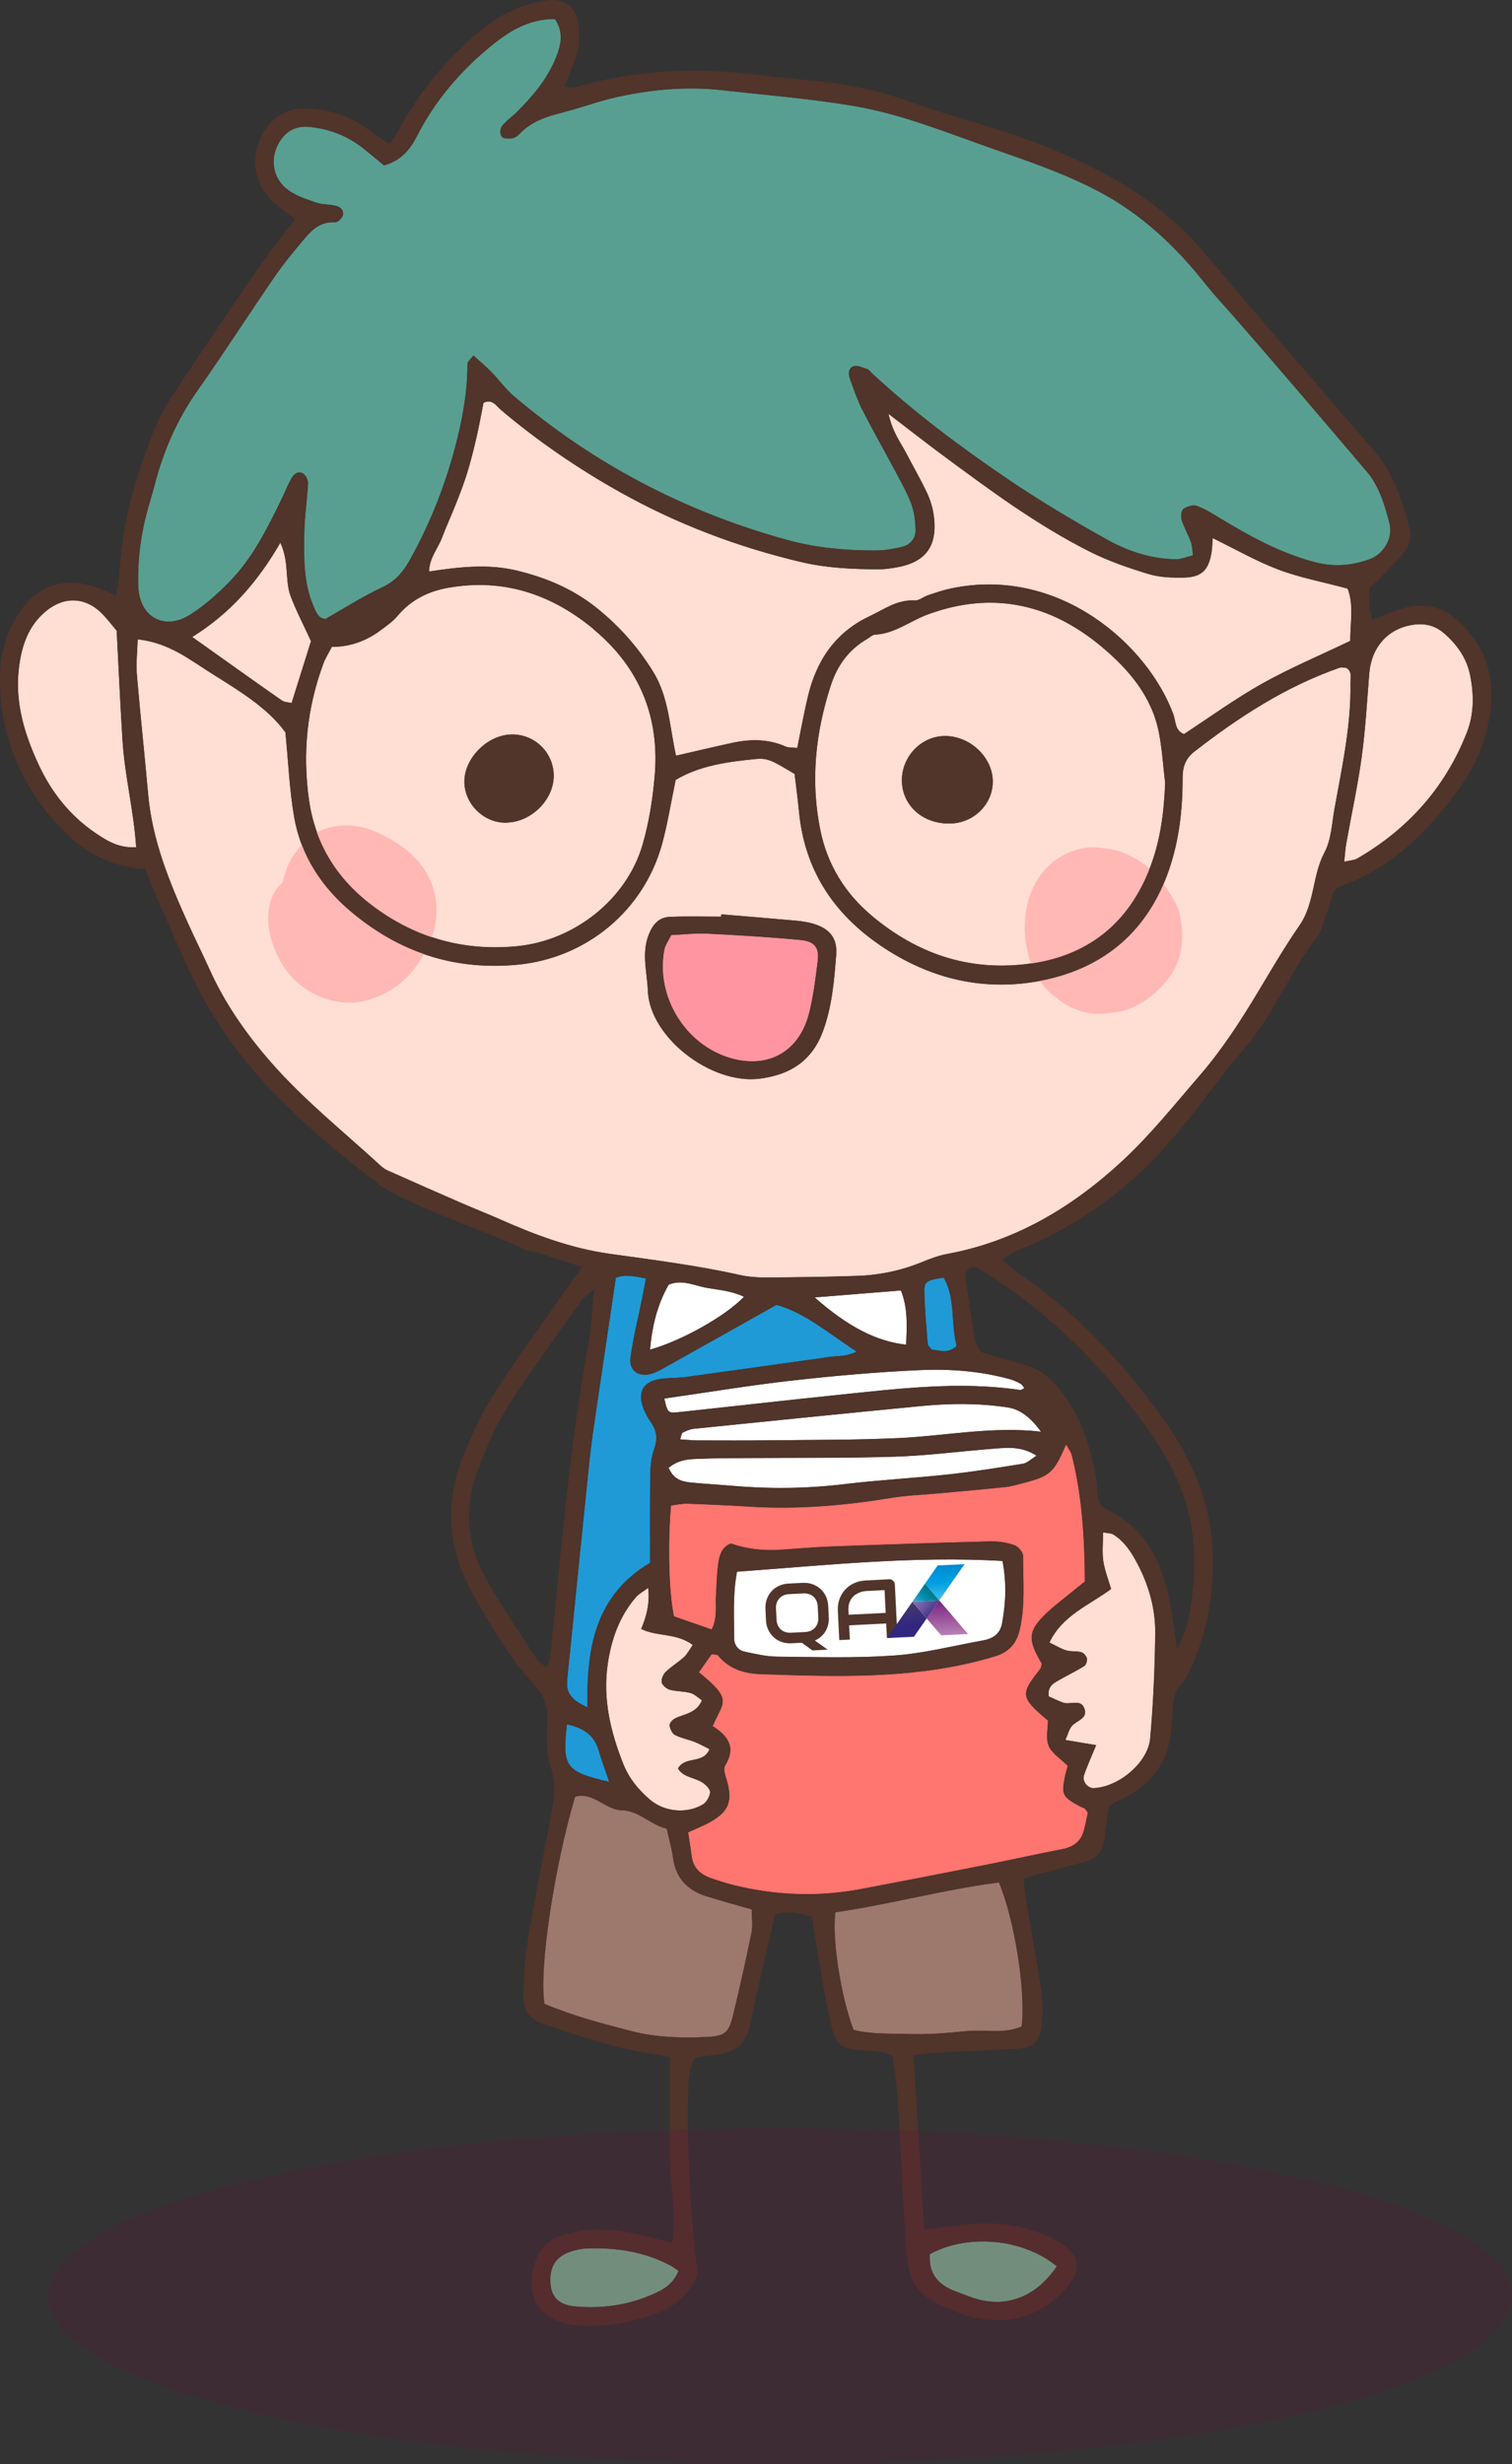 <?xml version="1.0" encoding="UTF-8"?><svg id="Layer_2" xmlns="http://www.w3.org/2000/svg" xmlns:xlink="http://www.w3.org/1999/xlink" viewBox="0 0 254.72 414.89"><rect x="0" y="0" width="254.72" height="414.89" fill="#333333" stroke="none"/><defs><style>.cls-1{fill:url(#linear-gradient);}.cls-1,.cls-2,.cls-3,.cls-4,.cls-5,.cls-6,.cls-7,.cls-8,.cls-9,.cls-10,.cls-11,.cls-12,.cls-13,.cls-14,.cls-15{fill-rule:evenodd;}.cls-16,.cls-4{fill:#51342a;}.cls-17{fill:#68153e;opacity:.22;}.cls-2{fill:url(#Azul);}.cls-3{fill:#589f92;}.cls-5{fill:#77af8f;}.cls-6{fill:#1f9ad6;}.cls-7{fill:#ff95a0;}.cls-8{fill:#ff756f;}.cls-9{fill:#9d786d;}.cls-10{fill:#fff;}.cls-11{fill:#ffded4;}.cls-12{fill:#ffb8b3;}.cls-13{fill:url(#linear-gradient-3);}.cls-14{fill:url(#linear-gradient-2);}.cls-15{fill:url(#linear-gradient-4);}</style><linearGradient id="linear-gradient" x1="152.59" y1="275.94" x2="152.59" y2="270.05" gradientTransform="translate(-13.3 7.65) rotate(-2.86)" gradientUnits="userSpaceOnUse"><stop offset=".31" stop-color="#312781"/><stop offset="1" stop-color="#46396a"/></linearGradient><linearGradient id="Azul" x1="159.42" y1="270.05" x2="159.42" y2="264.16" gradientTransform="translate(-13.3 7.65) rotate(-2.86)" gradientUnits="userSpaceOnUse"><stop offset="0" stop-color="#47bfef"/><stop offset=".5" stop-color="#009fe2"/><stop offset="1" stop-color="#008ad1"/></linearGradient><linearGradient id="linear-gradient-2" x1="154.71" y1="271.02" x2="157.31" y2="268.42" gradientTransform="translate(-13.3 7.65) rotate(-2.86)" gradientUnits="userSpaceOnUse"><stop offset=".01" stop-color="#43adcb"/><stop offset=".5" stop-color="#008db2"/><stop offset=".99" stop-color="#00747e"/></linearGradient><linearGradient id="linear-gradient-3" x1="159.42" y1="275.94" x2="159.42" y2="270.05" gradientTransform="translate(-13.3 7.65) rotate(-2.86)" gradientUnits="userSpaceOnUse"><stop offset="0" stop-color="#b880b6"/><stop offset="1" stop-color="#782180"/></linearGradient><linearGradient id="linear-gradient-4" x1="157.31" y1="271.68" x2="154.71" y2="269.08" gradientTransform="translate(-13.3 7.65) rotate(-2.86)" gradientUnits="userSpaceOnUse"><stop offset="0" stop-color="#4a3489"/><stop offset=".5" stop-color="#6a5ba2"/><stop offset="1" stop-color="#8377b3"/></linearGradient></defs><g id="Layer_1-2"><path class="cls-3" d="m64.72,27.84c2.89-.84,4.35-2.63,5.58-5.04,3.04-5.93,7.34-10.94,12.52-15.14,3.04-2.47,6.33-4.48,10.66-4.45,1.55,2.24,1.01,4.48.1,6.67-1.45,3.5-3.84,6.34-6.5,8.97-.84.83-1.84,1.52-2.56,2.44-.3.38-.29,1.42.01,1.75.33.35,1.19.33,1.78.24.46-.07.93-.44,1.27-.79,1.96-2.05,4.5-2.86,7.16-3.54,3.11-.78,6.13-1.94,9.26-2.62,5.81-1.27,11.7-1.81,17.65-1.14,7.39.83,14.82,1.42,22.14,2.65,8.18,1.38,15.9,4.57,23.71,7.3,5.89,2.06,11.79,4.07,17.38,6.99,7.37,3.85,13.2,9.36,18.26,15.77,1.25,1.59,2.61,3.04,3.94,4.54,7.81,8.89,15.46,17.92,23.14,26.93,2.14,2.51,3.04,5.64,3.85,8.75.64,2.46-.93,5.2-3.42,6.08-2.91,1.03-5.86,1.3-8.96.52-5.82-1.48-10.98-4.31-16.06-7.39-1.29-.78-2.59-1.62-4-2.13-.63-.23-1.66.08-2.26.51-.37.26-.48,1.27-.31,1.82.4,1.28,1.09,2.47,1.56,3.73.22.6.22,1.28.36,2.25-1.08.26-2,.68-2.91.67-4.15-.05-8.06-1.35-11.6-3.32-5.75-3.21-11.43-6.59-16.87-10.29-7.97-5.42-15.7-11.19-22.78-17.77-.25-.23-.47-.56-.76-.65-.75-.24-1.64-.69-2.28-.47-.91.3-.88,1.36-.58,2.18.64,1.74,1.24,3.52,2.08,5.17,1.68,3.31,3.53,6.54,5.28,9.83,1.03,1.94,2.14,3.86,2.92,5.89.53,1.37.71,2.94.76,4.42.05,1.5-.89,2.59-2.34,2.94-1.47.35-3,.59-4.5.59-5.09.02-10.12-.47-15.05-1.84-17.04-4.73-32.35-12.73-45.83-24.18-1.39-1.18-2.47-2.72-3.76-4.04-.91-.94-1.92-1.78-3.02-2.78-.48.66-1,1.04-1,1.42.02,4.24-.68,8.4-1.68,12.49-1.78,7.25-4.45,14.17-8.12,20.7-1.11,1.97-2.46,3.46-4.61,4.46-3.2,1.49-6.2,3.42-9.51,5.3-1.19-.02-1.62-1.21-2.07-2.27-1.62-3.84-1.57-7.93-1.51-11.98.04-2.87.49-5.73.64-8.59.03-.54-.36-1.35-.81-1.62-.91-.57-1.63.14-2.04.89-.65,1.18-1.13,2.45-1.73,3.66-2.38,4.87-4.82,9.73-8.65,13.65-1.99,2.04-4.18,3.97-6.57,5.51-4.33,2.79-8.58.48-8.79-4.62-.17-4.07.32-8.1,1.31-12.06.41-1.63.95-3.24,1.37-4.87,1.47-5.79,3.77-11.16,7.24-16.08,4.47-6.35,8.68-12.9,13.08-19.3,1.53-2.22,3.27-4.31,5.01-6.38,1.32-1.58,2.82-2.89,5.15-2.73.42.03,1.19-.7,1.3-1.19.22-1-.59-1.47-1.47-1.65-.99-.19-2.06-.15-3-.47-1.58-.54-3.24-1.08-4.6-2.01-2.71-1.86-3.33-5.27-1.68-8.11,1.12-1.93,2.86-2.86,5.09-2.64,3.45.33,6.56,1.55,9.27,3.75,1.16.94,2.31,1.9,3.34,2.74Z"/><path class="cls-11" d="m23.2,107.65c5.3.6,8.78,3.45,12.44,5.75,4.7,2.95,9.52,5.84,12.44,9.93.51,5.2.69,9.77,1.47,14.24,1.14,6.58,4.66,11.88,9.78,16.14,8.06,6.69,17.25,9.71,27.76,8.74,11.63-1.07,21.4-9.09,24.47-20.44.92-3.41,1.47-6.93,2.26-10.68,3.98-2.4,8.66-3.04,13.34-3.51,2.21-.22,2.81.19,6.7,2.5.24,2.02.53,4.18.74,6.35.94,9.76,5.75,17.11,13.77,22.57,8.41,5.71,17.7,7.83,27.54,5.79,10.31-2.14,17.53-8.4,21.02-18.56,1.72-5.01,2.31-10.22,2.29-15.49,0-1.85.5-3.26,1.96-4.4,7.51-5.84,15.43-10.98,24.48-14.14.29-.1.66-.01,1.06-.01,1.13.56.76,1.69.78,2.62.12,7.16-1.42,14.11-2.68,21.1-.45,2.5-.54,5.23-1.69,7.38-2.07,3.91-1.63,8.56-4.2,12.28-2.49,3.61-4.72,7.41-6.98,11.18-2.96,4.93-6.08,9.76-9.85,14.12-4.2,4.85-8.24,9.92-12.92,14.27-8.41,7.82-18.05,13.63-29.59,15.76-1.48.27-2.93.82-4.34,1.4-3.49,1.42-7.12,2.18-10.86,2.3-5.07.17-10.14.24-15.21.27-1.51.01-3.06-.09-4.54-.42-7.27-1.63-14.64-2.54-22-3.58-6.4-.9-12.42-3.14-18.31-5.75-2.16-.96-4.36-1.81-6.53-2.76-4.17-1.82-8.34-3.66-12.5-5.51-.45-.2-.88-.52-1.25-.86-6.23-5.71-12.86-10.99-18.44-17.39-4.14-4.74-7.71-9.84-10.31-15.6-1.18-2.62-2.47-5.19-3.65-7.81-3.14-6.95-6.01-13.98-6.7-21.7-.6-6.73-1.33-13.45-1.9-20.18-.16-1.83.07-3.69.14-5.89Zm98.31,46.31c0,.13-.01.26-.02.39-2.86,0-5.72-.08-8.58.03-1.86.07-2.9,1.18-3.61,2.98-1.26,3.2-.27,6.3-.16,9.46.29,7.8,10.6,15.83,18.83,14.81,5.23-.65,8.84-3.06,10.66-7.97,1.54-4.14,1.9-8.54,2.24-12.89.22-2.82-1.13-4.4-3.81-5.21-.96-.29-1.97-.44-2.97-.53-4.19-.38-8.39-.72-12.58-1.07Z"/><path class="cls-11" d="m149.67,69.67c3.61,2.76,6.25,4.83,8.95,6.83,8.02,5.93,16.03,11.88,24.97,16.38,3.15,1.58,6.53,2.75,9.91,3.77,1.89.57,4,.64,6.01.59,2.98-.08,4.12-1.28,4.6-4.3.11-.66.11-1.33.19-2.34,3.82,1.86,7.33,3.89,11.08,5.3,3.59,1.36,7.43,2.07,11.64,3.2,1.07,2.59.45,5.74.45,8.81-5.13,2.46-10.12,4.55-14.8,7.17-4.55,2.55-8.8,5.64-13.21,8.52-1.55-.59-1.36-2.14-1.79-3.32-4.29-11.66-19.2-25.02-37.41-21.21-1.31.27-2.6.71-3.87,1.13-.8.26-1.57.96-2.32.91-2.92-.18-5.11,1.49-7.53,2.62-5.82,2.73-9,7.49-10.44,13.55-.66,2.77-1.16,5.59-1.79,8.65-.75-.08-1.42,0-1.95-.23-2.92-1.29-5.91-1.28-8.95-.63-3.12.67-6.23,1.41-9.53,2.17-1.07-4.81-1.19-9.81-3.83-14.11-2.6-4.22-5.84-7.85-9.72-10.92-3.92-3.09-8.38-4.96-13.21-6.13-4.88-1.18-9.7-.63-14.85.15.11-2.39,1.53-3.92,2.2-5.71.71-1.9,1.57-3.74,2.31-5.62.68-1.73,1.36-3.46,1.91-5.24.6-1.93,1.09-3.9,1.55-5.88.45-1.97.81-3.96,1.21-5.95,1.46-.76,2.16.52,2.97,1.21,6.22,5.25,12.91,9.82,20,13.8,9.64,5.4,19.87,9.28,30.63,11.81,4.31,1.02,8.69,1.19,13.09,1.2.84,0,1.68-.12,2.52-.25,5.23-.81,7.35-3.56,6.65-8.79-.18-1.32-.59-2.65-1.16-3.86-1.08-2.29-2.36-4.48-3.52-6.72-.91-1.76-2.22-3.34-2.96-6.57Z"/><path class="cls-8" d="m179.9,297.35c-.12.45-.38,1.24-.53,2.06-.53,2.79-.32,3.17,2.46,4.69.29.16.62.26.91.43.13.08.21.25.54.67-.19.88-.39,2-.69,3.1-.51,1.82-1.79,2.72-3.62,3.07-4.15.8-8.27,1.72-12.41,2.55-7.12,1.41-14.25,2.8-21.39,4.15-7.25,1.37-14.46,1.14-21.61-.66-1.31-.33-2.6-.73-3.87-1.19-1.7-.61-2.9-1.7-3.15-3.6-.18-1.31-.39-2.62-.61-4.09,1.39-.64,2.63-1.12,3.77-1.76,3.15-1.78,3.77-3.58,2.7-7.14-.23-.74-.58-1.79-.25-2.31,1.93-3.11.47-5.06-2.09-6.66,1.75-4.14,3.54-4.34-2.32-9.07.72-1.02,1.45-2.06,2.14-3.04.48.07.91,0,1.06.17,1.86,2.3,4.46,3.09,7.2,3.18,12.33.41,24.68.86,36.79-2.25.98-.25,1.96-.52,2.93-.83,2.09-.69,3.38-2.08,3.9-4.26,1-4.17.59-8.41.59-12.61,0-.62-.84-1.56-1.49-1.78-1.25-.43-2.64-.65-3.96-.62-8.95.23-17.89.53-26.84.86-2.87.11-5.73.36-8.6.55q-4.43.29-8.33-1.05c-1.45.55-1.89,1.9-2.09,3.2-.29,1.82-.29,3.69-.41,5.54-.12,1.82.28,3.7-.72,5.74-2.18-.76-4.34-1.51-6.37-2.22-.86-3.97-1.07-12.29-.49-18.67.87-.1,1.81-.33,2.75-.3,3.55.12,7.09.28,10.63.5,7.97.5,15.86-.19,23.73-1.48,2.66-.44,5.37-.52,8.06-.77,3.7-.34,7.4-.66,11.1-1.05,1-.1,1.99-.39,2.97-.65,4.64-1.21,5.22-1.71,7.32-6.53.42.77.83,1.26.97,1.82,1.74,6.93,2.15,13.99,2.2,21.27-1.19.95-2.36,1.88-3.52,2.83-.92.75-1.85,1.48-2.72,2.28-3.36,3.14-3.51,4.55-1.01,8.73-.09.3-.1.67-.29.9-3.38,4.29-3.33,4.74,1.32,8.67,0,1.29-.4,2.96.12,4.25.5,1.25,1.95,2.11,3.24,3.4Z"/><path class="cls-11" d="m196.29,131.87c-.18,4.79-.78,9.49-2.45,13.95-3.65,9.74-10.74,15.31-21.08,16.52-9.76,1.14-18.31-1.82-25.81-8.08-4.58-3.82-7.55-8.64-8.74-14.45-1.7-8.29-.84-16.45,1.77-24.45,1.09-3.32,3.03-6.01,6.11-7.78.44-.26.87-.71,1.32-.73,3.33-.16,5.89-2.29,8.86-3.39,10.87-4.01,20.63-1.84,29.31,5.41,4.56,3.82,8.46,8.34,9.66,14.47.55,2.8.72,5.68,1.06,8.52Zm-29.04-.23c.03-4.01-3.69-7.64-7.92-7.71-4.01-.07-7.4,3.35-7.39,7.45,0,4.21,3.5,7.36,8.08,7.29,3.98-.06,7.2-3.19,7.23-7.03Z"/><path class="cls-11" d="m55.91,108.9c3.15.01,5.94-1.06,8.41-2.93.92-.7,1.9-1.38,2.64-2.26,2.29-2.73,5.2-4.18,8.67-4.78,9.12-1.56,17.04,1.02,24.1,6.75.13.11.24.23.37.34,7.72,6.46,11.07,14.79,10.19,24.73-.34,3.85-.96,7.75-2.03,11.45-2.7,9.3-11.6,16.22-21.23,17.12-8.81.83-16.73-1.34-23.87-6.56-6.19-4.52-10.01-10.48-11.1-18.07-1.12-7.84-.34-15.52,2.42-22.96.35-.93.9-1.79,1.44-2.85Zm29.42,29.62c4.29-.11,8.1-4.01,7.95-8.13-.14-3.88-3.42-6.89-7.3-6.71-3.97.19-7.72,4-7.75,7.88-.02,3.81,3.3,7.07,7.1,6.97Z"/><path class="cls-9" d="m91.72,337.41c-.97-5.75,1.61-22.92,5.15-34.88,3.06-.9,5.09,2.21,7.91,2.28,2.88.07,4.75,2.44,7.54,3.1.37,1.7.85,3.31,1.07,4.95.47,3.44,2.47,5.45,5.65,6.44,2.41.75,4.85,1.41,7.6,2.2,0,1.33.22,2.67-.04,3.91-.94,4.63-1.98,9.24-3.09,13.84-.73,3.03-1.36,3.6-4.52,3.74-4.22.19-8.45.08-12.58-.98-4.9-1.26-9.8-2.55-14.69-4.6Z"/><path class="cls-9" d="m140.74,321.98c9.2-1.33,18.29-3.85,27.54-5.02,2.65,6.27,4.55,18.41,3.83,24.25-2.97,1.34-6.22.47-9.35.79-3.19.33-6.41.59-9.61.49-3.16-.11-6.4.08-9.37-.71-2.13-5.52-3.67-15.43-3.05-19.8Z"/><path class="cls-10" d="m124.16,264.63c14.87-1.07,29.6-2.68,44.72-1.81.7,3.65.57,7.11-.09,10.59-.33,1.76-1.6,2.51-3.2,2.8-4.98.9-9.93,2.18-14.95,2.54-6.55.47-13.16.26-19.74.19-1.83-.02-3.66-.46-5.47-.84-1.09-.23-1.76-1.15-1.76-2.22,0-3.68-.26-7.38.48-11.25Z"/><path class="cls-11" d="m19.66,106.21c.33,6.39.6,12.44.98,18.48.38,5.99,1.9,11.86,2.3,17.97-2.89.18-4.9-1.07-6.84-2.38-4.3-2.91-7.43-6.85-9.59-11.52-2.37-5.09-4-10.4-3.34-16.13.43-3.77,1.53-7.25,4.64-9.78,3.08-2.5,6.68-2.33,9.48.57.93.96,1.74,2.04,2.37,2.79Z"/><path class="cls-11" d="m226.45,145.09c.14-1.25.19-2.23.37-3.18.86-4.8,1.91-9.58,2.57-14.41.64-4.66.9-9.37,1.28-14.06.36-4.51,3.18-7.65,7.45-8.25,1.94-.27,3.66.14,5.16,1.45,2.23,1.93,3.84,4.22,4.41,7.17.63,3.21.63,6.44-.55,9.47-3.62,9.27-9.9,16.32-18.5,21.29-.53.31-1.24.31-2.19.53Z"/><path class="cls-11" d="m184.67,293.85c-1.89-.32-3.35-.56-5.2-.87.43-.98.61-1.78,1.07-2.33.79-.96,2.77-1.25,2.13-2.98-.62-1.68-2.4-.56-3.59-.98-.89-.32-1.74-.75-2.43-1.06-.19-1.64.74-2.15,1.6-2.65,1.45-.84,2.97-1.56,4.4-2.45.32-.2.53-.91.44-1.31-.09-.41-.56-.92-.96-1.03-.8-.21-1.7-.05-2.49-.29-.92-.27-1.75-.8-2.86-1.33,2.2-4.62,6.68-6.25,10.39-9.02-.46-1.57-1.07-3.09-1.31-4.66-.22-1.47-.05-3.01-.05-4.87.69.14,1.34.1,1.79.39,1.91,1.21,3.08,3.08,4.09,5.04,1.9,3.65,2.98,7.58,2.92,11.66-.08,5.87-.33,11.76-.85,17.6-.36,4.11-5.38,8.24-9.56,8.37-.95.03-1.93-1.14-1.61-2.12.53-1.56,1.22-3.06,2.06-5.11Z"/><path class="cls-11" d="m109.2,267.36q.4,3.32-1.18,6.91c2.62,1.34,5.93.63,8.69,2.7-.55.78-.9,1.51-1.45,2.02-.99.91-2.17,1.61-3.13,2.54-.42.41-.76,1.23-.64,1.76.11.5.81,1.07,1.36,1.22,1.12.31,2.35.24,3.47.55.71.2,1.3.81,1.94,1.23-.97,2.28-3.07,2.27-4.64,3.11-.38.21-.86.8-.81,1.15.09.57.43,1.34.9,1.58,1.03.53,2.22.74,3.31,1.17.86.34,1.68.81,2.51,1.22-1.09,2.6-4.07,1.07-5.31,3.25.89,1.56,2.97,1.5,4.34,2.52.49.37,1.14,1.08,1.07,1.53-.11.73-.59,1.64-1.21,2-2.76,1.65-6.53,1.26-8.94-.81-1.93-1.66-3.51-3.56-4.48-6-2.15-5.41-3.47-10.96-2.63-16.77.6-4.17,1.97-8.13,4.83-11.39.41-.46,1-.76,2-1.5Z"/><path class="cls-10" d="m112.65,247.15c1.79-1.46,3.52-1.45,5.19-1.51,2.7-.11,5.4-.11,8.11-.13,8.28-.07,16.57.04,24.84-.23,5.57-.18,11.11-.92,16.67-1.35,2.31-.18,4.67-.43,7.17,1.19-.94.58-1.57,1.23-2.28,1.35-4.16.68-8.33,1.34-12.52,1.8-5.88.63-11.79.94-17.65,1.65-6.41.77-12.81.81-19.22.24-2.19-.19-4.38-.3-6.57-.52-1.53-.15-2.96-.56-3.74-2.48Z"/><path class="cls-11" d="m32.38,107.26c6.37-3.96,10.99-9.2,14.85-15.88,1.55,3.31.74,6.33,1.72,8.95.93,2.5,2.18,4.87,3.45,7.63-.97,3.11-2.08,6.63-3.27,10.42-.52-.13-1.21-.13-1.67-.45-4.84-3.38-9.64-6.81-15.07-10.67Z"/><path class="cls-10" d="m175.37,241.07c-8.16-.94-15.96.69-23.84,1.07-7.26.34-14.53.29-21.8.38-4.06.05-8.11.03-12.17.02-.97,0-1.94-.11-2.98-.18.2-.56.22-1.02.43-1.13.58-.3,1.22-.58,1.86-.65,12.77-1.3,25.55-2.59,38.33-3.83,4.89-.47,9.79-.51,14.67.25q2.9.45,5.5,4.07Z"/><path class="cls-10" d="m111.91,235.48c7.17-1.02,14.3-2.21,21.47-3.02,7.2-.81,14.43-1.45,21.66-1.77,5.04-.22,10.11.17,15.03,1.51.64.17,1.26.47,1.85.78.27.14.44.48.67.75-.26.11-.54.34-.77.31-10.13-1.49-20.19-.24-30.25.79-9.22.95-18.43,2.01-27.64,2.99-1.34.14-1.54-.12-2.01-2.35Z"/><path class="cls-5" d="m114.32,382.38c-.99,2.31-2.56,3.1-4.04,3.79-4.2,1.93-8.68,2.59-13.26,2.2-2.9-.25-4.16-1.57-4.3-4-.15-2.8.98-4.51,3.62-5.32.8-.24,1.64-.43,2.46-.46,4.94-.19,9.71.53,14.14,2.86.44.23.82.55,1.38.93Z"/><path class="cls-5" d="m178.04,381.6c-3.34,4.93-8,6.88-13.1,5.61-1.29-.32-2.53-.88-3.8-1.33-2.99-1.06-4.75-2.98-4.49-6.34,6.39-3.46,15.65-2.66,21.38,2.05Z"/><path class="cls-10" d="m109.51,227.25c.34-3.96,1.23-7.59,3.15-10.94,2.33-.95,4.35.19,6.44.54,2.08.35,4.2.53,6.24,1.5-3.08,3.24-10.56,7.45-15.83,8.9Z"/><path class="cls-10" d="m137.24,218.45c5.29-.43,9.78-.79,14.53-1.17,1.2,2.91,1.01,6,.89,9.14-5-.56-9.79-3-15.42-7.97Z"/><path class="cls-6" d="m130.81,219.7c4.84,1.33,8.75,4.8,13.52,7.87-1.86.93-3.38.69-4.78.92-1.33.22-2.67.4-4.01.58-6.68.93-13.37,1.88-20.06,2.79-1.16.16-2.35.14-3.52.23-3.75.28-4.92,2.45-3.19,5.9.3.6.66,1.18,1.04,1.74.92,1.38.93,2.72.37,4.31-.49,1.37-.62,2.93-.64,4.41-.07,4.88-.03,9.76-.03,14.69-9.17,5.43-10.78,14.31-10.53,24.36-2.24-1.06-3.59-2.1-3.45-4.29.11-1.68.33-3.36.49-5.04,1.09-10.75,2.16-21.5,3.28-32.25.28-2.68.68-5.36,1.07-8.03,1.1-7.5,2.22-15,3.37-22.75,1.56-.64,3.15-.24,5.08.11-.24,1.24-.45,2.33-.66,3.42-.66,3.3-1.5,6.58-1.94,9.91-.29,2.24,1.43,3.39,3.62,2.69.79-.25,1.53-.68,2.27-1.09,6.03-3.37,12.05-6.75,18.7-10.49Z"/><path class="cls-6" d="m159,215.13c2.04,3.61,1.16,7.77,2.18,11.48-1.45,1.44-2.91.72-4.21.64-.32-.42-.66-.67-.68-.95-.23-2.99-.51-5.98-.57-8.98-.03-1.53.56-1.82,3.28-2.2Z"/><path class="cls-6" d="m102.64,300.03c-7.4-1.72-7.93-2.5-7.13-9.69,2.6.56,4.57,1.66,5.36,4.4.45,1.57,1.04,3.11,1.78,5.3Z"/><path class="cls-7" d="m113.08,157.45c2.03-.09,4.04-.33,6.04-.24,5.22.26,10.43.57,15.63,1.06,2.57.24,3.3,1.28,2.99,3.7-.36,2.84-.71,5.7-1.39,8.47-1.63,6.68-6.96,9.65-13.45,7.69-7.55-2.28-12.5-10.45-10.99-18.23.15-.78.7-1.48,1.16-2.44Z"/><path class="cls-12" d="m198.79,154.15c-.23-1.1-.71-2.07-1.28-2.99-.7-1.29-1.61-2.49-2.47-3.54-1.67-2.03-5.24-4.21-7.88-4.62-2.1-.32-3.76-.54-5.86.11-1.86.57-3.51,1.53-4.89,2.92-3.76,3.83-4.5,9.8-3.15,14.81.65,2.38,2.03,5.05,4,6.63,1.73,1.39,2.81,2.15,4.98,2.83,2.16.67,3.93.39,6.09.08,3.57-.51,7.26-3.58,9.11-6.5,1.87-2.94,2.04-6.44,1.35-9.74Z"/><path class="cls-12" d="m73.02,149.69c-1.48-5.01-5.78-8.03-10.38-9.9-3.01-1.22-7.34-1.12-10.01.89-2.92,2.2-4.31,4.71-5.03,7.92-2.38,1.98-2.77,5.71-2.16,8.5,1.4,6.39,5.93,11.08,12.54,11.69,4.2.39,8.89-2.04,11.49-5.25,3.16-3.91,5.04-8.79,3.55-13.84Z"/><path class="cls-4" d="m98.02,213.33c-2.65-.86-4.86-1.6-7.08-2.29-.8-.25-1.7-.27-2.45-.61-7.67-3.52-15.78-6-23.22-10.07-.44-.24-.88-.51-1.28-.82-10.52-8.04-20.53-16.6-27.68-27.96-4.06-6.46-6.81-13.58-9.92-20.52-.69-1.53-1.3-3.1-1.98-4.76-6.81-.31-11.83-3.88-15.91-8.81C2.7,130.48-.32,122.38.03,113.18c.12-3.08.89-6.03,2.4-8.73,3.4-6.07,8.58-7.8,15.02-5.08.58.24,1.15.5,2.13.92.23-1.56.49-2.66.54-3.77.37-8.22,2.67-15.97,5.61-23.56.85-2.19,1.98-4.31,3.27-6.27,4.64-7.06,9.37-14.06,14.15-21.03,2-2.92,4.22-5.69,6.54-8.79-1.16-.88-2.36-1.7-3.45-2.65-3.52-3.07-4.28-7.95-1.83-11.95,1.74-2.84,4.31-4.24,7.65-4.01,3.25.23,6.33,1.11,9.08,2.91,1.41.92,2.76,1.93,4.42,3.1.54-.78,1.16-1.49,1.59-2.31,3.13-5.89,7.24-11.02,12.2-15.44,2.92-2.6,6.09-4.85,9.96-5.87,1.14-.3,2.31-.58,3.48-.64,2.46-.13,4.24,1.33,4.59,3.79.33,2.36.23,4.72-.77,6.97-.52,1.18-.95,2.41-1.5,3.84.78.06,1.29.23,1.71.11,10.4-3.06,20.96-3.44,31.65-2.03,3.18.42,6.39.68,9.58,1.01,5.24.54,10.35,1.66,15.3,3.44,7.94,2.86,16.19,4.73,24,8,9.46,3.97,18.21,8.9,24.99,16.81,9.68,11.3,19.29,22.65,29.08,33.85,3.37,3.86,4.74,8.48,6.07,13.18.45,1.57-.19,3.1-1.17,4.27-1.62,1.92-3.46,3.65-5.65,5.91,0,.41-.05,1.4.02,2.39.06.82.25,1.64.45,2.86,1.25-.5,2.28-.91,3.3-1.33,5.19-2.11,9.06-1.25,12.73,3,4.7,5.43,4.87,11.68,2.94,18.16-1.17,3.93-3.31,7.44-5.83,10.63-4.87,6.17-10.47,11.51-18.1,14.23-.46.17-.87.48-1.42.79-.45,1.38-.87,2.84-1.38,4.25-.46,1.27-.76,2.7-1.56,3.72-4.49,5.74-7.09,12.67-11.85,18.25-4.71,5.53-8.82,11.58-13.65,16.99-6,6.72-13.17,12.08-21.39,15.93-1.93.91-3.99,1.6-6.14,3.03,1.18.98,2,1.77,2.93,2.4,9.5,6.45,17.19,14.77,23.89,23.95,4.93,6.76,8.39,14.27,8.68,22.9.23,6.87-.86,13.47-3.72,19.74-.42.91-.9,1.87-1.59,2.56-1.06,1.07-1.28,2.32-1.36,3.69-.07,1.18-.19,2.36-.27,3.54-.39,6.03-3.59,10.01-9.01,12.38-.31.14-.62.27-.91.44-.14.08-.23.24-.68.71-.19,1.43-.48,3.25-.65,5.08-.2,2.09-1.22,3.47-3.26,4.02-2.45.66-4.9,1.28-7.35,1.95-.95.26-1.88.58-3.07.95.16,1.29.26,2.43.45,3.55.86,5.16,1.82,10.32,2.57,15.49.27,1.82.22,3.72.04,5.56-.27,2.84-1.4,3.84-4.25,4-4.89.27-9.79.47-14.68.73-.81.04-1.61.24-2.63.39.59,9.79,1.16,19.34,1.76,29.28,1.61-.17,2.9-.26,4.18-.46,5.61-.87,11.12-.86,16.41,1.57.62.28,1.24.55,1.83.88,3.89,2.19,4.33,4.79,1.26,8.16-4.13,4.52-9.29,5.92-15.21,4.72-.99-.2-1.95-.56-2.9-.93-6.96-2.69-8.26-4.46-8.69-11.89-.48-8.27-.88-16.55-1.39-24.82-.13-2.16-.53-4.31-.79-6.39-1.85-1.01-3.56-.84-5.21-.98-3.56-.31-4.31-.79-5.17-4.37-.87-3.61-1.42-7.29-2.07-10.95-.41-2.32-.75-4.66-1.15-7.15-2-.63-3.9-1.05-6.17-.45-.92,3.91-1.85,7.83-2.75,11.75-.53,2.31-1.09,4.61-1.53,6.93-.59,3.12-2.53,4.62-5.56,4.96-1.16.13-2.32.32-3.63.5-1.07,1.67-1.13,3.55-1.18,5.36-.32,10.32.35,20.6,1.52,31.03-1.26,3.65-4.14,5.82-7.84,7.03-4.05,1.32-8.22,2.02-12.48,1.65-6.12-.53-8.92-4.9-7-10.67.63-1.88,1.77-3.37,3.56-4.05,1.71-.65,3.55-1.13,5.37-1.28,3.74-.32,7.41.38,11.02,1.35.96.26,1.93.44,3.15.71.72-5.44-.49-10.59-.44-15.77.04-5.04.01-10.09.01-15.47-.84-.15-1.79-.35-2.75-.48-6.4-.91-12.46-3.05-18.56-5.08-2.15-.72-3.38-2.33-3.34-4.59.04-2.86.11-5.76.58-8.58,1.29-7.66,2.79-15.29,4.24-22.93.47-2.5.61-4.83-.29-7.42-.8-2.3-.61-5-.52-7.52.08-2.33-.47-4.16-2.1-5.93-4.25-4.64-7.4-10.06-10.48-15.52-4.26-7.57-4.75-15.43-1.46-23.42,1.47-3.58,3.12-7.15,5.2-10.4,3.64-5.69,7.67-11.13,11.55-16.67.95-1.36,1.91-2.7,3.16-4.46ZM64.72,27.84c-1.02-.84-2.17-1.8-3.34-2.74-2.71-2.19-5.82-3.41-9.27-3.75-2.23-.22-3.97.71-5.09,2.64-1.65,2.84-1.03,6.25,1.68,8.11,1.35.93,3.01,1.47,4.6,2.01.94.32,2,.28,3,.47.88.17,1.69.65,1.47,1.65-.11.49-.88,1.22-1.3,1.19-2.34-.16-3.84,1.16-5.15,2.73-1.74,2.07-3.48,4.15-5.01,6.38-4.41,6.4-8.61,12.95-13.08,19.3-3.47,4.92-5.76,10.29-7.24,16.08-.42,1.63-.96,3.23-1.37,4.87-.99,3.96-1.48,7.99-1.31,12.06.22,5.1,4.46,7.42,8.79,4.62,2.39-1.53,4.58-3.47,6.57-5.51,3.83-3.92,6.27-8.78,8.65-13.65.59-1.21,1.08-2.48,1.73-3.66.41-.75,1.13-1.46,2.04-.89.45.28.83,1.08.81,1.62-.15,2.87-.6,5.73-.64,8.59-.06,4.05-.12,8.14,1.51,11.98.45,1.06.88,2.25,2.07,2.27,3.31-1.87,6.31-3.81,9.51-5.3,2.15-1,3.5-2.49,4.61-4.46,3.66-6.53,6.34-13.45,8.12-20.7,1-4.09,1.7-8.24,1.68-12.49,0-.38.52-.76,1-1.42,1.09,1,2.1,1.84,3.02,2.78,1.28,1.31,2.37,2.85,3.76,4.04,13.48,11.45,28.79,19.46,45.83,24.18,4.93,1.37,9.97,1.86,15.05,1.84,1.5,0,3.04-.24,4.5-.59,1.44-.35,2.39-1.44,2.34-2.94-.05-1.49-.23-3.05-.76-4.42-.78-2.04-1.9-3.96-2.92-5.89-1.75-3.29-3.59-6.51-5.28-9.83-.84-1.65-1.44-3.43-2.08-5.17-.3-.82-.33-1.88.58-2.18.64-.21,1.53.23,2.28.47.29.09.52.42.76.65,7.08,6.58,14.81,12.36,22.78,17.77,5.44,3.7,11.12,7.08,16.87,10.29,3.54,1.97,7.44,3.27,11.6,3.32.91.01,1.83-.41,2.91-.67-.15-.97-.14-1.66-.36-2.25-.47-1.26-1.16-2.45-1.56-3.73-.17-.55-.06-1.56.31-1.82.59-.43,1.62-.73,2.26-.51,1.41.52,2.71,1.35,4,2.13,5.08,3.07,10.24,5.9,16.06,7.39,3.09.78,6.05.52,8.96-.52,2.48-.88,4.05-3.62,3.42-6.08-.8-3.11-1.71-6.24-3.85-8.75-7.67-9.01-15.33-18.04-23.14-26.93-1.32-1.51-2.68-2.96-3.94-4.54-5.06-6.41-10.89-11.93-18.26-15.77-5.59-2.91-11.48-4.92-17.38-6.99-7.81-2.73-15.52-5.92-23.71-7.3-7.32-1.23-14.75-1.83-22.14-2.65-5.94-.67-11.84-.13-17.65,1.14-3.13.68-6.15,1.84-9.26,2.62-2.66.67-5.19,1.48-7.16,3.54-.34.36-.81.72-1.27.79-.59.09-1.46.11-1.78-.24-.31-.33-.31-1.36-.01-1.75.72-.92,1.72-1.61,2.56-2.44,2.67-2.63,5.06-5.48,6.5-8.97.91-2.19,1.45-4.43-.1-6.67-4.32-.03-7.62,1.99-10.66,4.45-5.18,4.2-9.48,9.21-12.52,15.14-1.23,2.4-2.68,4.2-5.58,5.04ZM23.2,107.65c-.07,2.21-.29,4.07-.14,5.89.57,6.73,1.3,13.45,1.9,20.18.68,7.72,3.56,14.75,6.7,21.7,1.18,2.62,2.47,5.19,3.65,7.81,2.6,5.76,6.16,10.86,10.31,15.6,5.59,6.39,12.22,11.67,18.44,17.39.37.34.79.66,1.25.86,4.16,1.86,8.32,3.7,12.5,5.51,2.17.94,4.37,1.8,6.53,2.76,5.89,2.61,11.91,4.85,18.31,5.75,7.36,1.04,14.74,1.95,22,3.58,1.47.33,3.02.43,4.54.42,5.07-.03,10.14-.1,15.21-.27,3.74-.12,7.37-.88,10.86-2.3,1.41-.57,2.85-1.12,4.34-1.4,11.54-2.13,21.18-7.94,29.59-15.76,4.68-4.35,8.72-9.42,12.92-14.27,3.77-4.35,6.89-9.18,9.85-14.12,2.26-3.77,4.49-7.57,6.98-11.18,2.56-3.72,2.12-8.37,4.2-12.28,1.15-2.15,1.24-4.89,1.69-7.38,1.26-6.98,2.8-13.94,2.68-21.1-.02-.93.36-2.06-.78-2.62-.4,0-.77-.09-1.06.01-9.06,3.16-16.97,8.29-24.48,14.14-1.47,1.14-1.97,2.55-1.96,4.4.02,5.26-.57,10.47-2.29,15.49-3.49,10.16-10.72,16.41-21.02,18.56-9.84,2.05-19.13-.08-27.54-5.79-8.03-5.46-12.83-12.81-13.77-22.57-.21-2.17-.5-4.34-.74-6.35-3.9-2.31-4.49-2.72-6.7-2.5-4.68.47-9.36,1.11-13.34,3.51-.78,3.75-1.33,7.26-2.26,10.68-3.06,11.35-12.84,19.37-24.47,20.44-10.51.97-19.7-2.05-27.76-8.74-5.13-4.25-8.64-9.56-9.78-16.14-.77-4.47-.96-9.04-1.47-14.24-2.91-4.09-7.74-6.98-12.44-9.93-3.66-2.3-7.14-5.16-12.44-5.75Zm126.47-37.98c.73,3.23,2.05,4.81,2.96,6.57,1.16,2.25,2.45,4.44,3.52,6.72.57,1.2.98,2.54,1.16,3.86.71,5.23-1.42,7.98-6.65,8.79-.83.13-1.68.26-2.52.25-4.4-.01-8.78-.19-13.09-1.2-10.75-2.53-20.99-6.41-30.63-11.81-7.09-3.97-13.78-8.55-20-13.8-.81-.68-1.51-1.97-2.97-1.21-.4,1.99-.75,3.98-1.21,5.95-.46,1.97-.95,3.94-1.55,5.88-.55,1.77-1.22,3.51-1.91,5.24-.74,1.88-1.6,3.72-2.31,5.62-.67,1.79-2.1,3.32-2.2,5.71,5.15-.78,9.98-1.33,14.85-.15,4.84,1.18,9.29,3.05,13.21,6.13,3.88,3.07,7.12,6.7,9.72,10.92,2.64,4.3,2.76,9.31,3.83,14.11,3.3-.75,6.41-1.5,9.53-2.17,3.03-.65,6.03-.66,8.95.63.53.23,1.2.15,1.95.23.63-3.06,1.13-5.88,1.79-8.65,1.44-6.06,4.62-10.82,10.44-13.55,2.42-1.13,4.61-2.81,7.53-2.62.75.05,1.53-.65,2.32-.91,1.28-.42,2.56-.86,3.87-1.13,18.21-3.81,33.12,9.55,37.41,21.21.43,1.18.24,2.73,1.79,3.32,4.41-2.88,8.66-5.97,13.21-8.52,4.69-2.62,9.67-4.71,14.8-7.17,0-3.07.62-6.22-.45-8.81-4.21-1.13-8.05-1.84-11.64-3.2-3.75-1.41-7.26-3.44-11.08-5.3-.08,1.02-.08,1.69-.19,2.34-.48,3.02-1.62,4.22-4.6,4.3-2,.06-4.11-.02-6.01-.59-3.38-1.02-6.77-2.19-9.91-3.77-8.94-4.49-16.95-10.45-24.97-16.38-2.7-2-5.35-4.08-8.95-6.83Zm30.23,227.68c-1.29-1.29-2.74-2.16-3.24-3.4-.52-1.29-.12-2.95-.12-4.25-4.65-3.93-4.7-4.38-1.32-8.67.18-.23.2-.59.29-.9-2.5-4.19-2.35-5.59,1.01-8.73.86-.81,1.8-1.53,2.72-2.28,1.16-.95,2.33-1.88,3.52-2.83-.05-7.28-.46-14.34-2.2-21.27-.14-.56-.54-1.05-.97-1.82-2.11,4.82-2.68,5.32-7.32,6.53-.98.26-1.97.55-2.97.65-3.7.39-7.4.71-11.1,1.05-2.69.25-5.4.33-8.06.77-7.87,1.29-15.75,1.98-23.73,1.48-3.54-.22-7.09-.38-10.63-.5-.94-.03-1.88.2-2.75.3-.58,6.38-.36,14.7.49,18.67,2.03.71,4.19,1.46,6.37,2.22,1.01-2.04.61-3.92.72-5.74.12-1.85.13-3.72.41-5.54.2-1.31.64-2.65,2.09-3.2q3.9,1.35,8.33,1.05c2.87-.19,5.73-.45,8.6-.55,8.95-.33,17.89-.63,26.84-.86,1.32-.03,2.71.19,3.96.62.65.23,1.49,1.17,1.49,1.78,0,4.21.41,8.44-.59,12.61-.52,2.18-1.82,3.57-3.9,4.26-.96.32-1.95.58-2.93.83-12.12,3.11-24.46,2.66-36.79,2.25-2.74-.09-5.34-.88-7.2-3.18-.14-.17-.58-.1-1.06-.17-.69.98-1.42,2.02-2.14,3.04,5.85,4.73,4.06,4.93,2.32,9.07,2.56,1.59,4.02,3.54,2.09,6.66-.32.52.03,1.57.25,2.31,1.08,3.56.45,5.36-2.7,7.14-1.14.65-2.38,1.12-3.77,1.76.22,1.47.43,2.78.61,4.09.26,1.9,1.46,3,3.15,3.6,1.27.46,2.57.86,3.87,1.19,7.15,1.79,14.36,2.03,21.61.66,7.14-1.35,14.26-2.74,21.39-4.15,4.14-.82,8.27-1.75,12.41-2.55,1.83-.36,3.11-1.25,3.62-3.07.3-1.1.5-2.22.69-3.1-.33-.42-.41-.59-.54-.67-.29-.17-.62-.27-.91-.43-2.78-1.52-2.99-1.91-2.46-4.69.15-.81.42-1.6.53-2.06Zm16.39-165.47c-.34-2.84-.52-5.72-1.06-8.52-1.2-6.13-5.09-10.65-9.66-14.47-8.67-7.25-18.44-9.42-29.31-5.41-2.96,1.1-5.53,3.23-8.86,3.39-.45.02-.88.48-1.32.73-3.08,1.77-5.02,4.46-6.11,7.78-2.61,8-3.47,16.16-1.77,24.45,1.19,5.8,4.17,10.63,8.74,14.45,7.5,6.26,16.05,9.22,25.81,8.08,10.33-1.2,17.43-6.78,21.08-16.52,1.67-4.46,2.27-9.16,2.45-13.95Zm-140.38-22.97c-.54,1.05-1.09,1.91-1.44,2.85-2.76,7.44-3.54,15.12-2.42,22.96,1.08,7.59,4.9,13.54,11.1,18.07,7.15,5.22,15.06,7.39,23.87,6.56,9.64-.9,18.53-7.82,21.23-17.12,1.08-3.7,1.69-7.6,2.03-11.45.88-9.94-2.47-18.27-10.19-24.73-.13-.11-.24-.23-.37-.34-7.06-5.73-14.98-8.31-24.1-6.75-3.47.59-6.38,2.05-8.67,4.78-.73.88-1.71,1.56-2.64,2.26-2.47,1.88-5.27,2.95-8.41,2.93Zm35.82,228.51c4.89,2.05,9.78,3.34,14.69,4.6,4.13,1.06,8.36,1.17,12.58.98,3.16-.14,3.79-.71,4.52-3.74,1.11-4.59,2.15-9.21,3.09-13.84.26-1.24.04-2.57.04-3.91-2.76-.79-5.19-1.45-7.6-2.2-3.17-.99-5.18-3-5.65-6.44-.22-1.64-.69-3.25-1.07-4.95-2.79-.66-4.66-3.04-7.54-3.1-2.82-.06-4.85-3.18-7.91-2.28-3.54,11.95-6.12,29.13-5.15,34.88Zm39.09-117.71c-6.65,3.74-12.67,7.12-18.7,10.49-.73.41-1.48.84-2.27,1.09-2.2.69-3.92-.45-3.62-2.69.44-3.33,1.28-6.6,1.94-9.91.22-1.09.42-2.18.66-3.42-1.93-.35-3.52-.74-5.08-.11-1.15,7.75-2.27,15.25-3.37,22.75-.39,2.67-.79,5.35-1.07,8.03-1.12,10.75-2.2,21.5-3.28,32.25-.17,1.68-.39,3.36-.49,5.04-.14,2.18,1.21,3.22,3.45,4.29-.24-10.05,1.36-18.93,10.53-24.36,0-4.93-.04-9.81.03-14.69.02-1.48.15-3.04.64-4.41.56-1.59.55-2.93-.37-4.31-.37-.56-.74-1.14-1.04-1.74-1.73-3.45-.56-5.62,3.19-5.9,1.18-.09,2.36-.07,3.52-.23,6.69-.91,13.37-1.85,20.06-2.79,1.34-.19,2.68-.36,4.01-.58,1.41-.23,2.92,0,4.78-.92-4.77-3.07-8.68-6.54-13.52-7.87Zm9.93,102.28c-.62,4.37.92,14.27,3.05,19.8,2.97.79,6.2.6,9.37.71,3.2.11,6.42-.16,9.61-.49,3.12-.32,6.38.55,9.35-.79.72-5.84-1.18-17.98-3.83-24.25-9.26,1.17-18.35,3.7-27.54,5.02Zm-16.58-57.34c-.75,3.87-.49,7.57-.48,11.25,0,1.07.66,1.98,1.76,2.22,1.8.38,3.64.83,5.47.84,6.58.06,13.19.27,19.74-.19,5.02-.36,9.97-1.64,14.95-2.54,1.59-.29,2.86-1.04,3.2-2.8.66-3.47.78-6.94.09-10.59-15.12-.87-29.85.73-44.72,1.81Zm-24.06-47.67c-1.3,1.19-1.85,1.55-2.2,2.05-4.18,5.93-8.49,11.77-12.41,17.87-1.98,3.09-3.43,6.58-4.79,10.02-2.56,6.49-2.22,12.97,1.24,19.04,2.66,4.68,5.72,9.14,8.66,13.67.29.45.94.66,1.45,1.01.29-.58.55-.87.58-1.17,1.88-17.96,3.26-35.98,6.58-53.76.46-2.46.52-5,.89-8.72Zm98.16,60.71c.86-1.95,1.3-2.66,1.51-3.44,1.1-4.1,1.48-8.28,1.39-12.52-.17-8.1-3.46-15.11-8.05-21.46-7.37-10.17-16.12-19.03-26.82-25.8-.57-.36-1.16-.69-1.77-.96-1.03-.46-2.06.39-1.89,1.55.36,2.5.68,5,1.14,7.48.33,1.78.22,3.74,1.57,5.15,2.65.78,5.24,1.51,7.8,2.31,2.32.73,4.03,2.21,5.55,4.16,3.44,4.41,5.04,9.47,5.95,14.85.28,1.63,0,3.4,1.08,4.81,9.96,4.39,11.22,13.5,12.56,23.85ZM19.66,106.21c-.63-.74-1.44-1.82-2.37-2.79-2.8-2.9-6.4-3.08-9.48-.57-3.11,2.53-4.21,6.01-4.64,9.78-.66,5.73.97,11.03,3.34,16.13,2.17,4.66,5.3,8.61,9.59,11.52,1.94,1.31,3.95,2.57,6.84,2.38-.39-6.11-1.92-11.98-2.3-17.97-.38-6.04-.65-12.09-.98-18.48Zm206.79,38.88c.95-.22,1.66-.22,2.19-.53,8.6-4.98,14.88-12.02,18.5-21.29,1.18-3.03,1.18-6.26.55-9.47-.58-2.94-2.18-5.24-4.41-7.17-1.5-1.3-3.22-1.72-5.16-1.45-4.26.6-7.09,3.74-7.45,8.25-.38,4.69-.64,9.4-1.28,14.06-.66,4.83-1.72,9.61-2.57,14.41-.17.96-.23,1.93-.37,3.18Zm-41.78,148.76c-.84,2.05-1.54,3.55-2.06,5.11-.33.98.66,2.15,1.61,2.12,4.18-.13,9.2-4.26,9.56-8.37.52-5.85.77-11.73.85-17.6.06-4.08-1.02-8.01-2.92-11.66-1.02-1.95-2.18-3.82-4.09-5.04-.45-.28-1.1-.25-1.79-.39,0,1.86-.18,3.39.05,4.87.24,1.57.85,3.09,1.31,4.66-3.71,2.77-8.19,4.4-10.39,9.02,1.11.53,1.95,1.06,2.86,1.33.79.23,1.69.07,2.49.29.4.11.86.62.96,1.03.09.4-.12,1.12-.44,1.31-1.42.89-2.95,1.61-4.4,2.45-.86.49-1.79,1.01-1.6,2.65.69.3,1.54.73,2.43,1.06,1.18.43,2.96-.7,3.59.98.64,1.74-1.34,2.02-2.13,2.98-.46.56-.63,1.35-1.07,2.33,1.85.31,3.31.56,5.2.87Zm-75.47-26.49c-1,.74-1.6,1.03-2,1.5-2.85,3.26-4.23,7.23-4.83,11.39-.84,5.81.48,11.36,2.63,16.77.97,2.44,2.55,4.34,4.48,6,2.41,2.07,6.19,2.46,8.94.81.61-.36,1.1-1.28,1.21-2,.07-.46-.58-1.17-1.07-1.53-1.37-1.02-3.45-.95-4.34-2.52,1.24-2.18,4.22-.65,5.31-3.25-.83-.41-1.65-.88-2.51-1.22-1.09-.43-2.28-.63-3.31-1.17-.47-.24-.81-1.01-.9-1.58-.05-.35.42-.94.81-1.15,1.57-.84,3.67-.83,4.64-3.11-.64-.42-1.23-1.03-1.94-1.23-1.12-.31-2.35-.24-3.47-.55-.55-.15-1.25-.72-1.36-1.22-.12-.52.22-1.35.64-1.76.96-.93,2.14-1.63,3.13-2.54.55-.51.91-1.24,1.45-2.02-2.75-2.07-6.07-1.36-8.69-2.7q1.58-3.6,1.18-6.91Zm3.45-20.22c.78,1.92,2.21,2.33,3.74,2.48,2.18.22,4.38.33,6.57.52,6.42.57,12.81.53,19.22-.24,5.86-.71,11.78-1.01,17.65-1.65,4.19-.46,8.36-1.12,12.52-1.8.71-.12,1.33-.77,2.28-1.35-2.5-1.62-4.86-1.37-7.17-1.19-5.56.43-11.11,1.17-16.67,1.35-8.27.27-16.56.17-24.84.23-2.71.02-5.41.02-8.11.13-1.67.07-3.39.06-5.19,1.51ZM32.38,107.26c5.44,3.86,10.23,7.29,15.07,10.67.46.32,1.15.32,1.67.45,1.19-3.79,2.3-7.31,3.27-10.42-1.26-2.76-2.51-5.14-3.45-7.63-.98-2.62-.17-5.64-1.72-8.95-3.85,6.68-8.48,11.92-14.85,15.88Zm142.99,133.81q-2.6-3.63-5.5-4.07c-4.88-.76-9.78-.72-14.67-.25-12.78,1.23-25.56,2.53-38.33,3.83-.64.07-1.28.35-1.86.65-.21.11-.23.57-.43,1.13,1.04.06,2.01.17,2.98.18,4.05.01,8.11.03,12.17-.02,7.27-.08,14.54-.03,21.8-.38,7.88-.38,15.68-2.01,23.84-1.07Zm-63.46-5.59c.47,2.22.67,2.49,2.01,2.35,9.21-.99,18.42-2.04,27.64-2.99,10.06-1.04,20.12-2.29,30.25-.79.24.03.51-.19.77-.31-.23-.27-.4-.6-.67-.75-.59-.32-1.2-.61-1.85-.78-4.92-1.34-9.99-1.73-15.03-1.51-7.23.32-14.46.96-21.66,1.77-7.17.81-14.3,2-21.47,3.02Zm2.41,146.91c-.56-.38-.94-.7-1.38-.93-4.43-2.33-9.2-3.05-14.14-2.86-.83.03-1.67.22-2.46.46-2.64.81-3.77,2.52-3.62,5.32.14,2.43,1.4,3.75,4.3,4,4.59.39,9.07-.27,13.26-2.2,1.48-.68,3.05-1.47,4.04-3.79Zm63.71-.79c-5.73-4.71-14.99-5.51-21.38-2.05-.27,3.36,1.5,5.28,4.49,6.34,1.26.45,2.5,1,3.8,1.33,5.1,1.27,9.76-.69,13.1-5.61Zm-68.53-154.35c5.26-1.45,12.75-5.66,15.83-8.9-2.03-.97-4.16-1.14-6.24-1.5-2.09-.35-4.11-1.49-6.44-.54-1.92,3.35-2.8,6.97-3.15,10.94Zm27.73-8.79c5.63,4.97,10.42,7.4,15.42,7.97.13-3.14.31-6.23-.89-9.14-4.75.38-9.24.75-14.53,1.17Zm21.75-3.33c-2.72.38-3.31.66-3.28,2.2.06,3,.34,5.99.57,8.98.02.27.37.52.68.95,1.3.08,2.76.81,4.21-.64-1.02-3.71-.14-7.88-2.18-11.48Zm-56.35,84.91c-.74-2.19-1.33-3.72-1.78-5.3-.78-2.73-2.76-3.84-5.36-4.4-.8,7.19-.27,7.97,7.13,9.69Z"/><path class="cls-4" d="m121.51,153.95c4.19.36,8.39.69,12.58,1.07,1,.09,2.02.24,2.97.53,2.68.82,4.02,2.39,3.81,5.21-.34,4.35-.7,8.75-2.24,12.89-1.82,4.9-5.43,7.31-10.66,7.97-8.23,1.03-18.53-7.01-18.83-14.81-.12-3.16-1.11-6.26.16-9.46.71-1.8,1.75-2.91,3.61-2.98,2.86-.11,5.72-.03,8.58-.03,0-.13.01-.26.02-.39Zm-8.43,3.49c-.47.96-1.01,1.66-1.16,2.44-1.51,7.79,3.43,15.95,10.99,18.23,6.49,1.96,11.82-1.01,13.45-7.69.68-2.77,1.03-5.63,1.39-8.47.31-2.42-.43-3.46-2.99-3.7-5.2-.49-10.41-.8-15.63-1.06-2-.1-4.01.15-6.04.24Z"/><path class="cls-4" d="m167.25,131.64c-.03,3.84-3.25,6.97-7.23,7.03-4.59.08-8.08-3.07-8.08-7.29,0-4.1,3.39-7.52,7.39-7.45,4.23.07,7.95,3.7,7.92,7.71Z"/><path class="cls-4" d="m85.33,138.52c-3.81.1-7.13-3.16-7.1-6.97.03-3.87,3.78-7.69,7.75-7.88,3.88-.18,7.16,2.83,7.3,6.71.15,4.12-3.66,8.02-7.95,8.13Z"/><path class="cls-17" d="m131.42,414.89c68.1,0,123.3-12.66,123.3-28.28s-55.2-28.28-123.3-28.28-123.3,12.66-123.3,28.28,55.2,28.28,123.3,28.28Z"/><path class="cls-16" d="m139.63,272.28c.02.46-.02.89-.12,1.3-.1.41-.25.78-.46,1.12-.2.34-.46.64-.76.9-.3.26-.64.47-1.01.63l2.16,1.54-2.57.13-1.78-1.29-1.75.09c-.59.03-1.14-.04-1.65-.22-.51-.18-.96-.44-1.34-.79-.38-.35-.69-.76-.92-1.25-.23-.49-.36-1.03-.39-1.63l-.09-1.87c-.03-.59.05-1.14.23-1.66.18-.51.45-.96.79-1.34.35-.38.76-.69,1.25-.91.49-.23,1.03-.36,1.62-.39l2.4-.12c.59-.03,1.14.05,1.64.23s.95.44,1.34.79c.38.34.69.76.92,1.25.23.49.36,1.04.39,1.63l.09,1.87Zm-1.87-1.78c-.02-.35-.09-.67-.21-.94-.13-.28-.29-.51-.51-.71-.21-.19-.46-.34-.75-.43-.29-.1-.61-.14-.95-.12l-2.4.12c-.35.02-.66.09-.94.21-.28.13-.52.3-.71.51-.19.21-.34.46-.44.75-.1.29-.14.61-.12.96l.09,1.87c.02.35.09.67.21.94.13.28.3.51.51.71.21.19.47.34.76.43.29.1.61.14.95.12l2.39-.12c.35-.02.66-.09.94-.21.28-.13.52-.29.71-.51.19-.21.34-.46.44-.75.1-.29.14-.61.12-.96l-.09-1.87Z"/><path class="cls-16" d="m151.19,275.67l-1.78.09-.12-2.4-6.24.31.12,2.4-1.78.09-.24-4.9c-.04-.71.05-1.38.27-1.99.22-.61.53-1.15.95-1.6.42-.45.92-.82,1.5-1.09.58-.27,1.23-.42,1.93-.46l4-.2c.12,0,.24.01.35.05.11.04.21.1.3.18.09.08.15.17.21.28.05.11.08.22.09.34l.44,8.9Zm-8.22-3.78l6.24-.31-.19-3.84-3.12.16c-.05,0-.17.02-.34.04-.17.02-.38.07-.6.15-.23.08-.46.19-.71.33-.25.14-.47.34-.68.58-.2.24-.36.54-.49.9-.12.36-.17.78-.15,1.28l.04.72Z"/><polygon class="cls-1" points="156.11 272.52 153.97 275.59 149.44 275.82 153.7 269.71 156.11 272.52 156.11 272.52"/><polygon class="cls-2" points="157.96 263.59 162.49 263.37 158.23 269.48 158.23 269.48 155.82 266.67 157.96 263.59 157.96 263.59"/><polygon class="cls-14" points="158.23 269.48 153.7 269.71 155.82 266.67 158.23 269.48 158.23 269.48"/><polygon class="cls-13" points="156.11 272.52 158.55 275.36 163.08 275.14 158.23 269.48 156.11 272.52 156.11 272.52"/><polygon class="cls-15" points="158.23 269.48 153.7 269.71 156.11 272.52 158.23 269.48 158.23 269.48"/></g></svg>